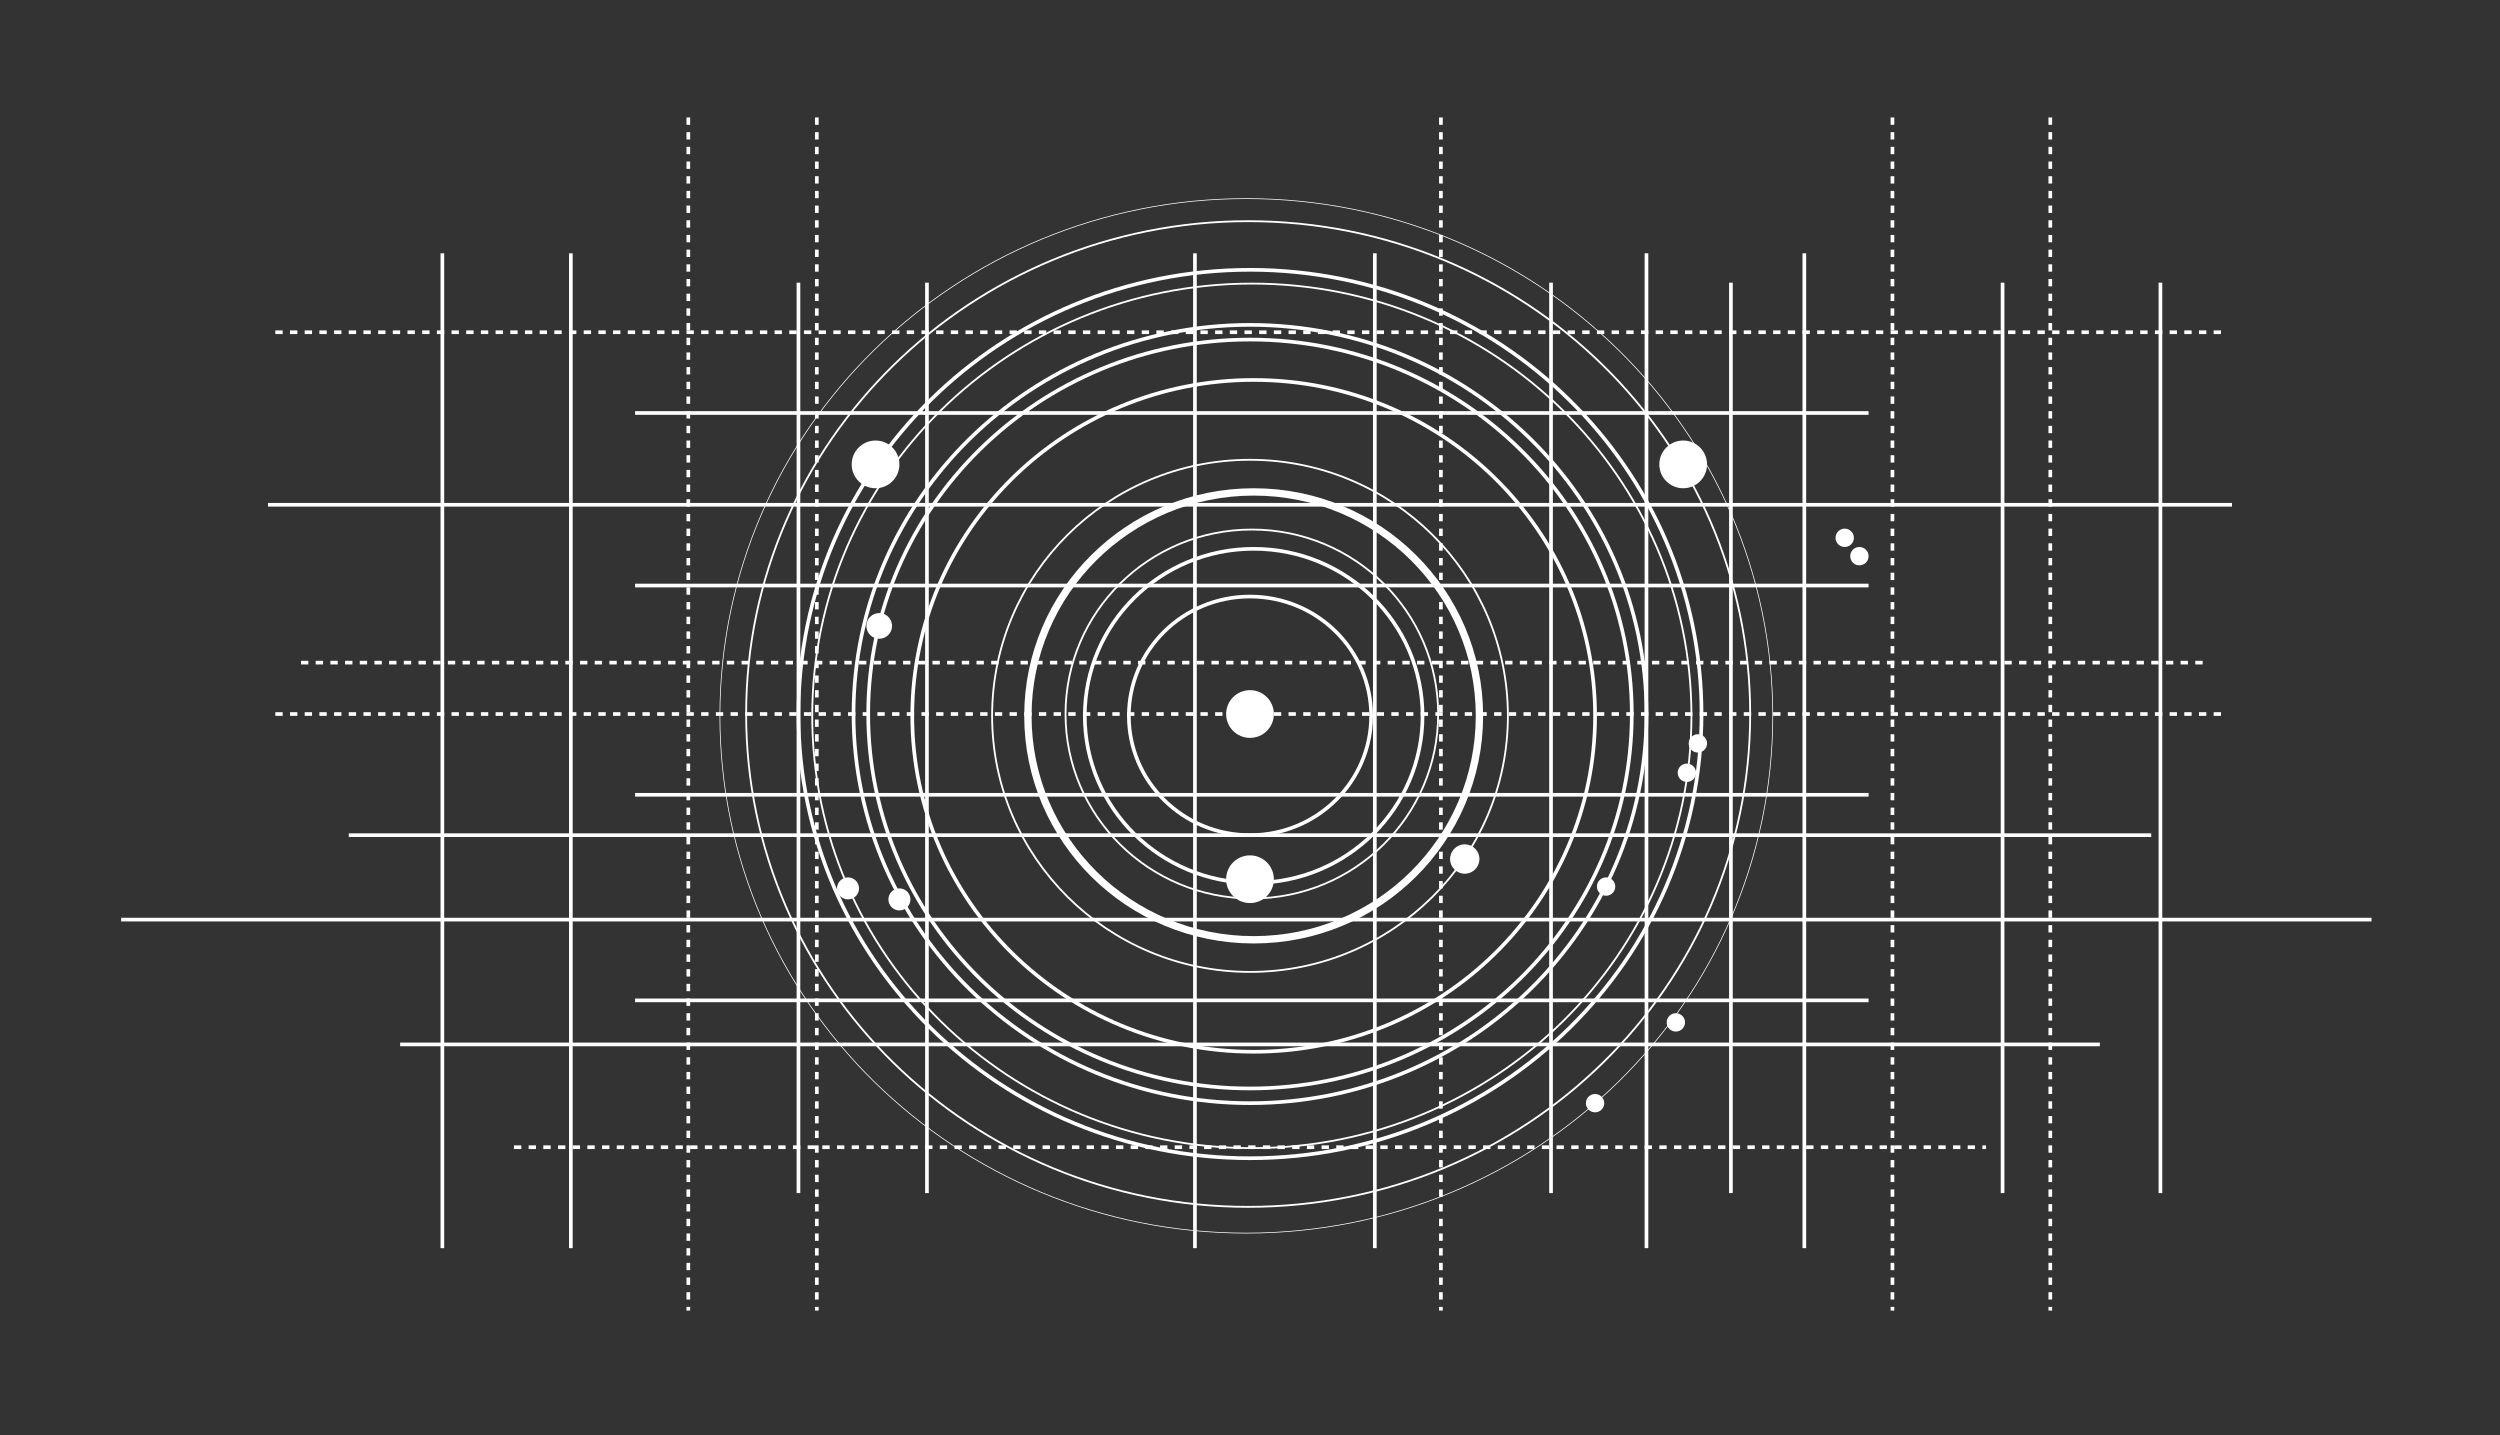 <svg width="681" height="391" viewBox="0 0 681 391" fill="none" xmlns="http://www.w3.org/2000/svg">
<rect x="0" y="0" width="681" height="391" fill="#333333" stroke="none"/>
<path d="M339.5 335.9C260.301 335.9 196.1 272.815 196.1 195C196.1 117.185 260.301 54.1 339.5 54.1C418.699 54.1 482.9 117.185 482.9 195C482.9 272.815 418.699 335.9 339.5 335.9Z" stroke="white" stroke-width="0.2"/>
<path d="M340 328.75C264.471 328.75 203.25 268.64 203.25 194.5C203.25 120.36 264.471 60.25 340 60.25C415.529 60.25 476.75 120.36 476.75 194.5C476.75 268.64 415.529 328.75 340 328.75Z" stroke="white" stroke-width="0.5"/>
<path d="M341.5 286.5C290.13 286.5 248.5 245.526 248.5 195C248.5 144.474 290.13 103.5 341.5 103.5C392.87 103.5 434.5 144.474 434.5 195C434.5 245.526 392.87 286.5 341.5 286.5Z" stroke="white"/>
<path d="M341.5 240.5C316.09 240.5 295.5 220.124 295.5 195C295.5 169.876 316.09 149.5 341.5 149.5C366.91 149.5 387.5 169.876 387.5 195C387.5 220.124 366.91 240.5 341.5 240.5Z" stroke="white"/>
<path d="M340.5 227.5C322.267 227.5 307.5 212.942 307.5 195C307.5 177.058 322.267 162.5 340.5 162.5C358.733 162.5 373.5 177.058 373.5 195C373.5 212.942 358.733 227.5 340.5 227.5Z" stroke="white"/>
<ellipse cx="340.5" cy="194.5" rx="6.5" ry="6.5" transform="rotate(90 340.5 194.5)" fill="white"/>
<ellipse cx="340.5" cy="239.5" rx="6.5" ry="6.5" transform="rotate(90 340.5 239.5)" fill="white"/>
<ellipse cx="238.5" cy="126.5" rx="6.5" ry="6.5" transform="rotate(90 238.5 126.5)" fill="white"/>
<ellipse cx="239.5" cy="170.5" rx="3.5" ry="3.5" transform="rotate(90 239.5 170.5)" fill="white"/>
<ellipse cx="231" cy="242" rx="3" ry="3" transform="rotate(90 231 242)" fill="white"/>
<ellipse cx="245" cy="245" rx="3" ry="3" transform="rotate(90 245 245)" fill="white"/>
<ellipse cx="458.5" cy="126.5" rx="6.5" ry="6.5" transform="rotate(90 458.5 126.5)" fill="white"/>
<circle cx="506.5" cy="151.5" r="2.5" transform="rotate(90 506.5 151.5)" fill="white"/>
<circle cx="434.5" cy="300.5" r="2.5" transform="rotate(90 434.5 300.5)" fill="white"/>
<circle cx="456.5" cy="278.5" r="2.5" transform="rotate(90 456.5 278.5)" fill="white"/>
<circle cx="437.5" cy="241.5" r="2.5" transform="rotate(90 437.5 241.5)" fill="white"/>
<ellipse cx="399" cy="234" rx="4" ry="4" transform="rotate(90 399 234)" fill="white"/>
<circle cx="502.5" cy="146.5" r="2.5" transform="rotate(90 502.5 146.5)" fill="white"/>
<path d="M341 244.75C312.969 244.75 290.25 222.25 290.25 194.5C290.25 166.75 312.969 144.25 341 144.25C369.031 144.25 391.75 166.75 391.75 194.5C391.75 222.25 369.031 244.75 341 244.75Z" stroke="white" stroke-width="0.5"/>
<path d="M341.5 256C307.527 256 280 228.682 280 195C280 161.318 307.527 134 341.5 134C375.473 134 403 161.318 403 195C403 228.682 375.473 256 341.5 256Z" stroke="white" stroke-width="2"/>
<path d="M340.5 264.75C301.7 264.75 270.25 233.52 270.25 195C270.25 156.48 301.7 125.25 340.5 125.25C379.3 125.25 410.75 156.48 410.75 195C410.75 233.52 379.3 264.75 340.5 264.75Z" stroke="white" stroke-width="0.5"/>
<path d="M340.5 296.5C283.053 296.5 236.5 250.824 236.5 194.5C236.5 138.176 283.053 92.5 340.5 92.5C397.947 92.5 444.5 138.176 444.5 194.5C444.5 250.824 397.947 296.5 340.5 296.5Z" stroke="white"/>
<path d="M340.5 300.5C280.844 300.5 232.5 253.033 232.5 194.5C232.5 135.967 280.844 88.5 340.5 88.5C400.156 88.5 448.5 135.967 448.5 194.5C448.5 253.033 400.156 300.5 340.5 300.5Z" stroke="white"/>
<path d="M340.5 315.5C272.561 315.5 217.5 261.319 217.5 194.5C217.5 127.681 272.561 73.5 340.5 73.5C408.439 73.5 463.5 127.681 463.5 194.5C463.5 261.319 408.439 315.5 340.5 315.5Z" stroke="white"/>
<path d="M341 312.75C274.86 312.75 221.25 260.028 221.25 195C221.25 129.972 274.86 77.25 341 77.25C407.14 77.25 460.75 129.972 460.75 195C460.75 260.028 407.14 312.75 341 312.75Z" stroke="white" stroke-width="0.5"/>
<line x1="75" y1="90.5" x2="606" y2="90.5" stroke="white" stroke-dasharray="2 2"/>
<line x1="173" y1="112.5" x2="509" y2="112.5" stroke="white"/>
<line x1="82" y1="180.5" x2="600" y2="180.5" stroke="white" stroke-dasharray="2 2"/>
<line x1="73" y1="137.5" x2="608" y2="137.5" stroke="white"/>
<line x1="173" y1="159.5" x2="509" y2="159.5" stroke="white"/>
<line x1="95" y1="227.5" x2="586" y2="227.5" stroke="white"/>
<line x1="75" y1="194.5" x2="606" y2="194.5" stroke="white" stroke-dasharray="2 2"/>
<line x1="173" y1="216.5" x2="509" y2="216.5" stroke="white"/>
<line x1="109" y1="284.5" x2="572" y2="284.5" stroke="white"/>
<line x1="33" y1="250.5" x2="646.001" y2="250.5" stroke="white"/>
<line x1="173" y1="272.5" x2="509" y2="272.5" stroke="white"/>
<line x1="140" y1="312.5" x2="541" y2="312.5" stroke="white" stroke-dasharray="2 2"/>
<line x1="588.5" y1="77" x2="588.5" y2="325" stroke="white"/>
<line x1="491.5" y1="69" x2="491.5" y2="340" stroke="white"/>
<line x1="558.5" y1="32" x2="558.5" y2="357" stroke="white" stroke-dasharray="2 2"/>
<line x1="545.5" y1="77" x2="545.5" y2="325" stroke="white"/>
<line x1="448.5" y1="69" x2="448.5" y2="340" stroke="white"/>
<line x1="515.5" y1="32" x2="515.5" y2="357" stroke="white" stroke-dasharray="2 2"/>
<line x1="471.5" y1="77" x2="471.5" y2="325" stroke="white"/>
<line x1="374.5" y1="69" x2="374.5" y2="340" stroke="white"/>
<line x1="217.5" y1="77" x2="217.5" y2="325" stroke="white"/>
<line x1="120.5" y1="69" x2="120.5" y2="340" stroke="white"/>
<line x1="187.5" y1="32" x2="187.5" y2="357" stroke="white" stroke-dasharray="2 2"/>
<line x1="252.5" y1="77" x2="252.5" y2="325" stroke="white"/>
<line x1="155.5" y1="69" x2="155.5" y2="340" stroke="white"/>
<line x1="222.5" y1="32" x2="222.5" y2="357" stroke="white" stroke-dasharray="2 2"/>
<line x1="422.5" y1="77" x2="422.5" y2="325" stroke="white"/>
<line x1="325.5" y1="69" x2="325.5" y2="340" stroke="white"/>
<line x1="392.5" y1="32" x2="392.5" y2="357" stroke="white" stroke-dasharray="2 2"/>
<circle cx="462.5" cy="202.5" r="2.5" transform="rotate(90 462.5 202.5)" fill="white"/>
<circle cx="459.5" cy="210.5" r="2.5" transform="rotate(90 459.5 210.5)" fill="white"/>
</svg>
